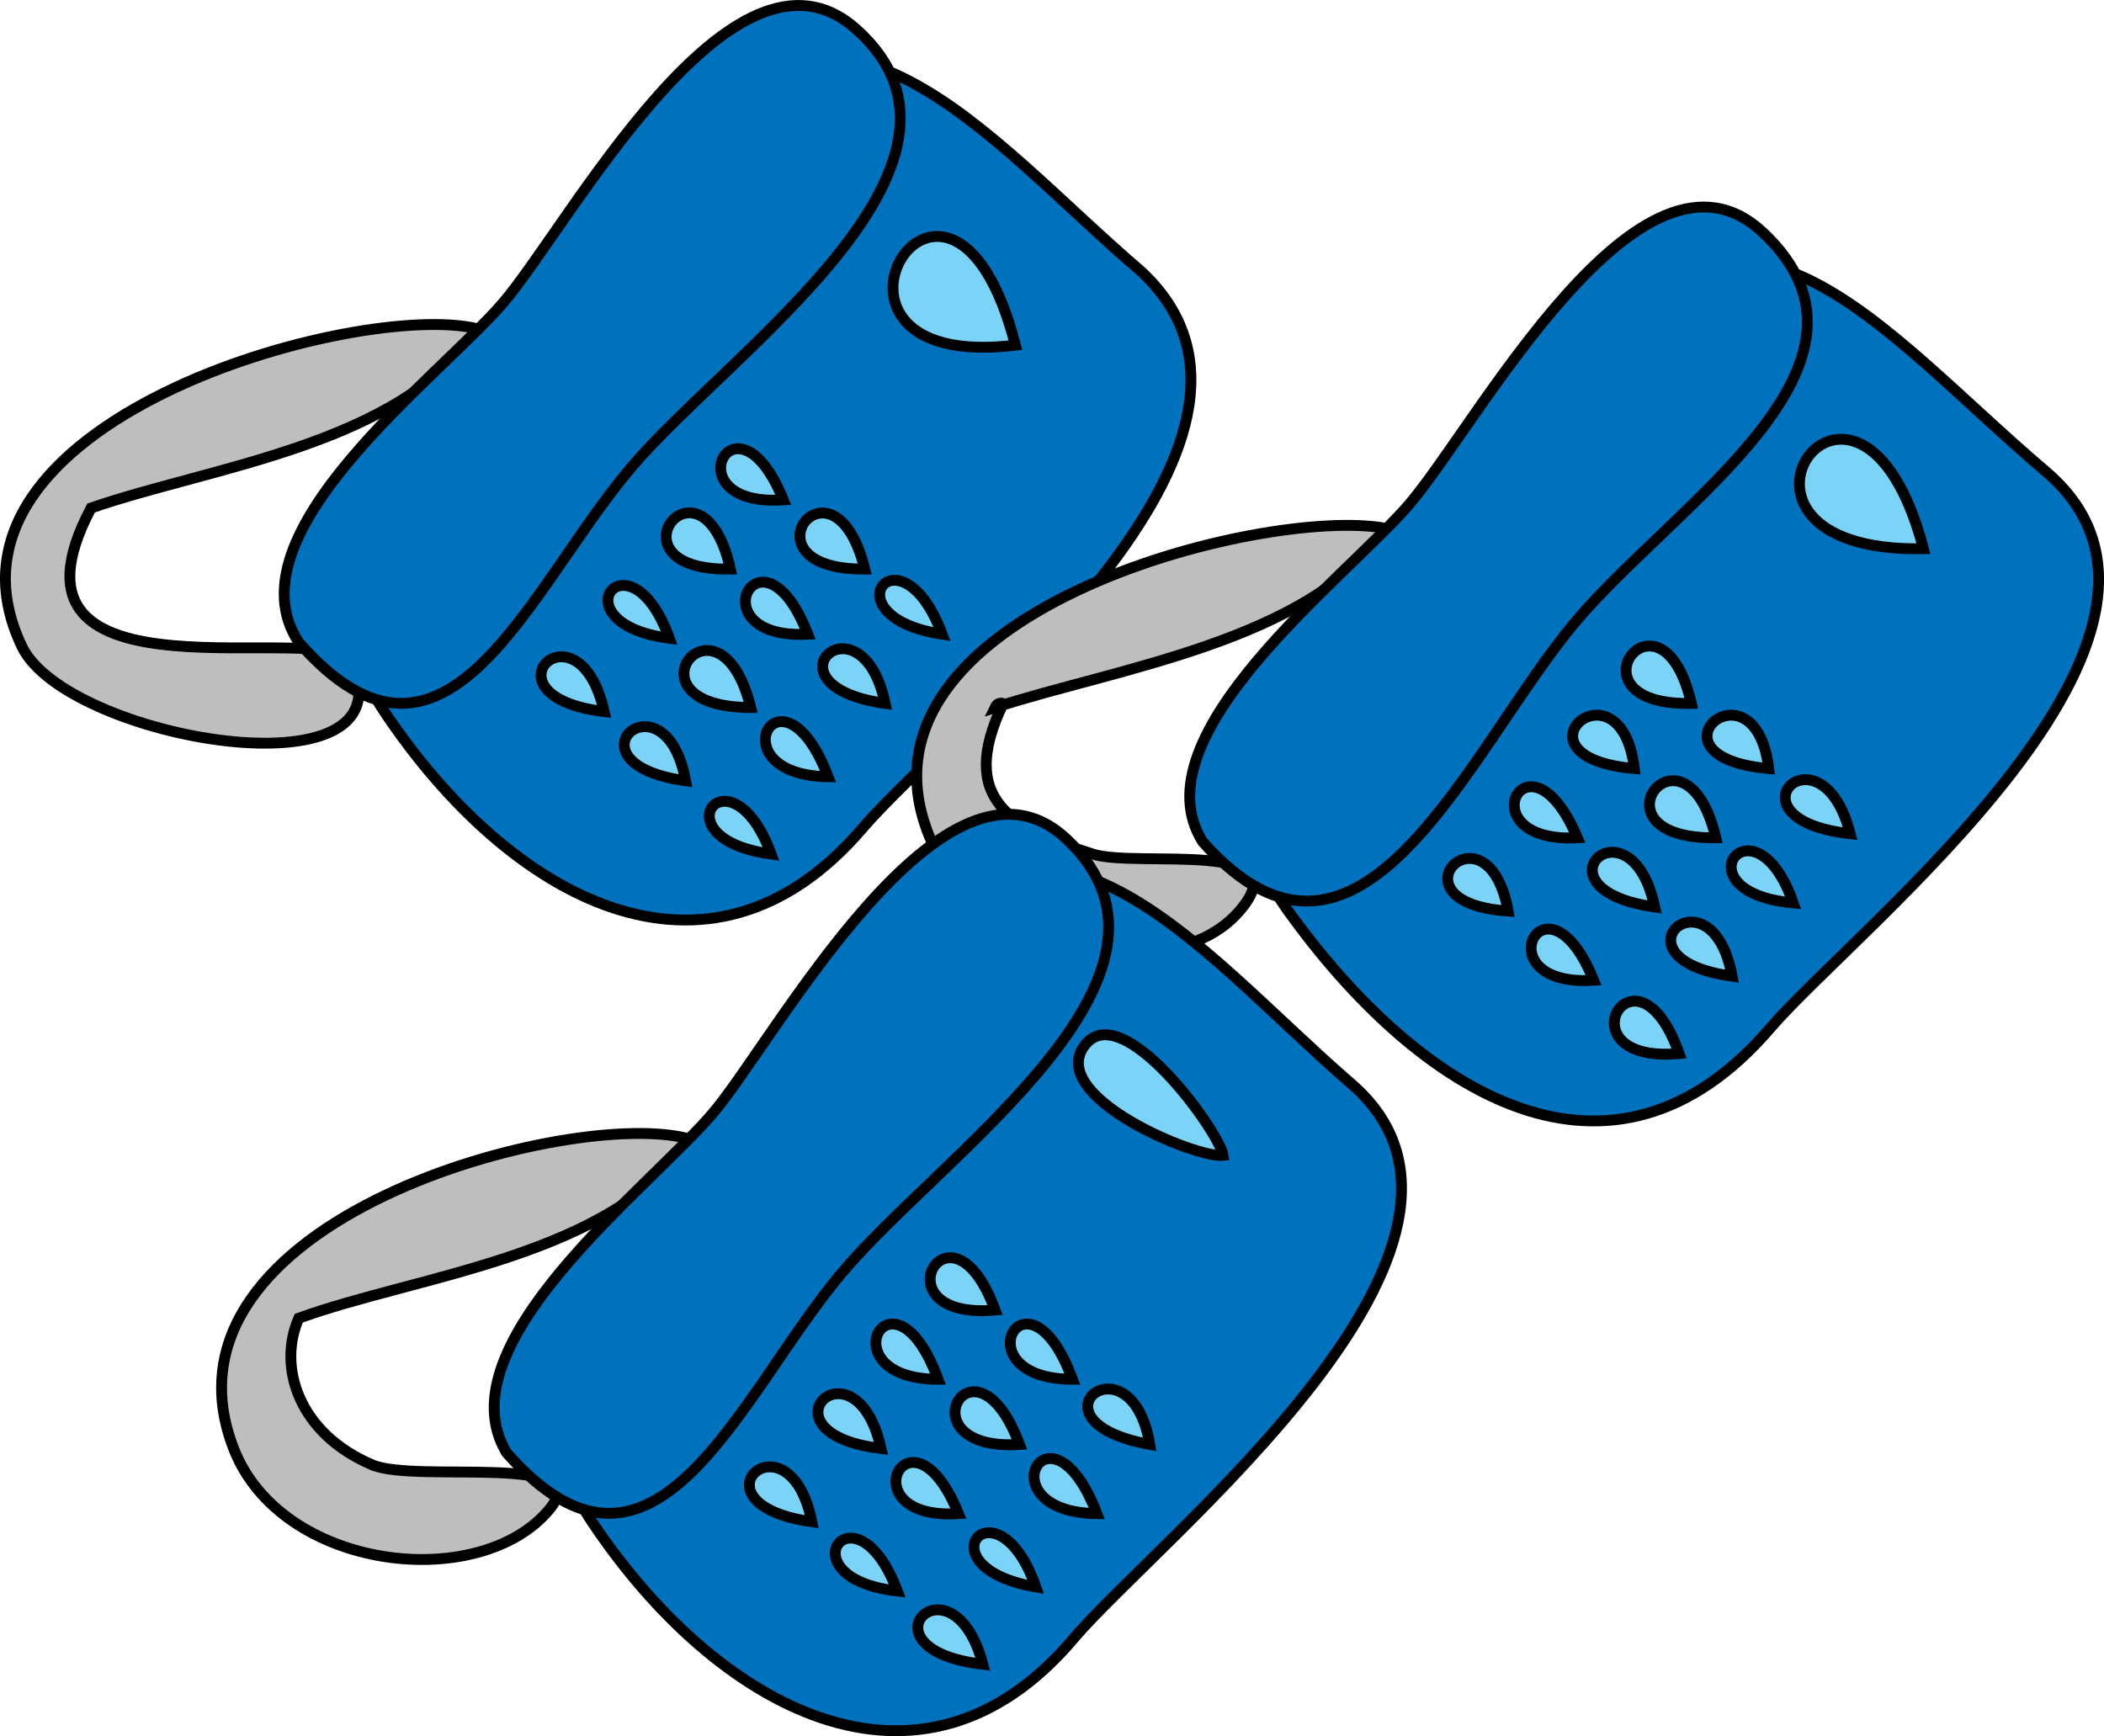 <svg xmlns="http://www.w3.org/2000/svg" xmlns:xlink="http://www.w3.org/1999/xlink" version="1.1" id="Layer_1" x="0px" y="0px" enable-background="new 0 0 822.05 841.89" xml:space="preserve" viewBox="215.97 261.31 387.53 319.82">
<path fill-rule="evenodd" clip-rule="evenodd" fill="#BCBEC0" stroke="#000000" stroke-width="2" stroke-linecap="square" stroke-miterlimit="10" d="  M304,321.89c-22.063-5.457-103.651,17.236-84,58.5c8.169,17.153,71.955,28.254,60.75,3c-3.809-8.583-68.184,9.635-48-28.5  C254.67,347.27,289.856,343.28,304,321.89z"/>
<path fill-rule="evenodd" clip-rule="evenodd" fill="#0071BC" stroke="#000000" stroke-width="2" stroke-linecap="square" stroke-miterlimit="10" d="  M426.25,311.39c33.331,31.219-34.613,82.882-51.483,102.564c-28.291,33.005-64.911,13.028-88.017-21.564  c-26.479-39.644,26.995-75.234,51.811-104.483C370.49,250.277,397.398,286.735,426.25,311.39z"/>
<path fill-rule="evenodd" clip-rule="evenodd" fill="#0071BC" stroke="#000000" stroke-width="2" stroke-linecap="square" stroke-miterlimit="10" d="  M271,379.64c-13.188-19.986,25.861-48.843,37.614-62.52c12.134-14.12,42.277-70.828,65.08-50.425  c27.786,24.861-23.459,59.498-41.416,80.66C313.159,369.89,298.217,410.703,271,379.64z"/>
<path fill-rule="evenodd" clip-rule="evenodd" fill="#7BD3F7" stroke="#000000" stroke-width="2" stroke-linecap="square" stroke-miterlimit="10" d="  M360.25,353.39C339.424,354.827,351.41,331.501,360.25,353.39L360.25,353.39z"/>
<path fill-rule="evenodd" clip-rule="evenodd" fill="#7BD3F7" stroke="#000000" stroke-width="2" stroke-linecap="square" stroke-miterlimit="10" d="  M350.5,366.14C326.729,366.542,345.25,342.627,350.5,366.14L350.5,366.14z"/>
<path fill-rule="evenodd" clip-rule="evenodd" fill="#7BD3F7" stroke="#000000" stroke-width="2" stroke-linecap="square" stroke-miterlimit="10" d="  M339.25,378.89C317.999,376.104,331.898,358.445,339.25,378.89L339.25,378.89z"/>
<path fill-rule="evenodd" clip-rule="evenodd" fill="#7BD3F7" stroke="#000000" stroke-width="2" stroke-linecap="square" stroke-miterlimit="10" d="  M327.25,392.39C303.655,389.57,322.51,371.16,327.25,392.39L327.25,392.39z"/>
<path fill-rule="evenodd" clip-rule="evenodd" fill="#7BD3F7" stroke="#000000" stroke-width="2" stroke-linecap="square" stroke-miterlimit="10" d="  M342.25,405.14C318.831,401.883,338.465,384.427,342.25,405.14L342.25,405.14z"/>
<path fill-rule="evenodd" clip-rule="evenodd" fill="#7BD3F7" stroke="#000000" stroke-width="2" stroke-linecap="square" stroke-miterlimit="10" d="  M354.25,391.64C329.76,391.599,348.411,368.018,354.25,391.64L354.25,391.64z"/>
<path fill-rule="evenodd" clip-rule="evenodd" fill="#7BD3F7" stroke="#000000" stroke-width="2" stroke-linecap="square" stroke-miterlimit="10" d="  M364.75,378.14C343.863,379.223,356.212,356.032,364.75,378.14L364.75,378.14z"/>
<path fill-rule="evenodd" clip-rule="evenodd" fill="#7BD3F7" stroke="#000000" stroke-width="2" stroke-linecap="square" stroke-miterlimit="10" d="  M375.25,366.14C351.52,366.326,369.498,342.803,375.25,366.14L375.25,366.14z"/>
<path fill-rule="evenodd" clip-rule="evenodd" fill="#7BD3F7" stroke="#000000" stroke-width="2" stroke-linecap="square" stroke-miterlimit="10" d="  M389.5,378.14C368.021,374.897,381.772,357.501,389.5,378.14L389.5,378.14z"/>
<path fill-rule="evenodd" clip-rule="evenodd" fill="#7BD3F7" stroke="#000000" stroke-width="2" stroke-linecap="square" stroke-miterlimit="10" d="  M379,390.89C355.487,387.569,374.583,369.982,379,390.89L379,390.89z"/>
<path fill-rule="evenodd" clip-rule="evenodd" fill="#7BD3F7" stroke="#000000" stroke-width="2" stroke-linecap="square" stroke-miterlimit="10" d="  M368.5,404.39C347.528,404.11,359.803,381.688,368.5,404.39L368.5,404.39z"/>
<path fill-rule="evenodd" clip-rule="evenodd" fill="#7BD3F7" stroke="#000000" stroke-width="2" stroke-linecap="square" stroke-miterlimit="10" d="  M358,418.64C336.621,415.776,350.541,398.269,358,418.64L358,418.64z"/>
<path fill-rule="evenodd" clip-rule="evenodd" fill="#7BD3F7" stroke="#000000" stroke-width="2" stroke-linecap="square" stroke-miterlimit="10" d="  M403,324.89C359.069,330.296,390.714,277.246,403,324.89L403,324.89z"/>
<path fill-rule="evenodd" clip-rule="evenodd" fill="#BCBEC0" stroke="#000000" stroke-width="2" stroke-linecap="square" stroke-miterlimit="10" d="  M471.25,358.64c-22.764-4.229-101.124,15.896-84,57c8.231,19.757,43.907,28.654,57,13.5c11.631-13.462-18.893-7.9-27-10.5  c-14.62-4.689-25.151-9.746-16.5-27.75c-0.677-0.177-1.177,0.073-1.5,0.75C421.471,384.395,457.896,379.294,471.25,358.64z"/>
<path fill-rule="evenodd" clip-rule="evenodd" fill="#0071BC" stroke="#000000" stroke-width="2" stroke-linecap="square" stroke-miterlimit="10" d="  M592.75,348.14c35.191,29.801-34.941,84.141-50.733,102.564c-29.096,33.944-64.348,12.4-88.767-21.564  c-27.121-37.724,28.468-75.712,51.483-102.564C537.7,288.115,561.558,321.569,592.75,348.14z"/>
<path fill-rule="evenodd" clip-rule="evenodd" fill="#0071BC" stroke="#000000" stroke-width="2" stroke-linecap="square" stroke-miterlimit="10" d="  M437.5,416.39c-12.341-19.546,26.392-48.626,38.022-62.178c12.531-14.6,42.609-71.378,65.228-50.017  c25.682,24.255-16.225,49.813-34.625,71.694C486.403,399.343,466.724,449.356,437.5,416.39z"/>
<path fill-rule="evenodd" clip-rule="evenodd" fill="#7BD3F7" stroke="#000000" stroke-width="2" stroke-linecap="square" stroke-miterlimit="10" d="  M527.5,390.89C503.448,391.394,521.961,366.836,527.5,390.89L527.5,390.89z"/>
<path fill-rule="evenodd" clip-rule="evenodd" fill="#7BD3F7" stroke="#000000" stroke-width="2" stroke-linecap="square" stroke-miterlimit="10" d="  M517,402.89C492.741,400.767,514.475,381.856,517,402.89L517,402.89z"/>
<path fill-rule="evenodd" clip-rule="evenodd" fill="#7BD3F7" stroke="#000000" stroke-width="2" stroke-linecap="square" stroke-miterlimit="10" d="  M506.5,415.64C485.68,416.72,497.386,393.955,506.5,415.64L506.5,415.64z"/>
<path fill-rule="evenodd" clip-rule="evenodd" fill="#7BD3F7" stroke="#000000" stroke-width="2" stroke-linecap="square" stroke-miterlimit="10" d="  M493.75,429.14C470.718,427.576,489.937,408.129,493.75,429.14L493.75,429.14z"/>
<path fill-rule="evenodd" clip-rule="evenodd" fill="#7BD3F7" stroke="#000000" stroke-width="2" stroke-linecap="square" stroke-miterlimit="10" d="  M509.5,441.89C488.738,443.211,500.666,420.017,509.5,441.89L509.5,441.89z"/>
<path fill-rule="evenodd" clip-rule="evenodd" fill="#7BD3F7" stroke="#000000" stroke-width="2" stroke-linecap="square" stroke-miterlimit="10" d="  M520.75,428.39C497.237,425.069,516.332,407.482,520.75,428.39L520.75,428.39z"/>
<path fill-rule="evenodd" clip-rule="evenodd" fill="#7BD3F7" stroke="#000000" stroke-width="2" stroke-linecap="square" stroke-miterlimit="10" d="  M532,415.64C507.571,415.943,526.378,391.824,532,415.64L532,415.64z"/>
<path fill-rule="evenodd" clip-rule="evenodd" fill="#7BD3F7" stroke="#000000" stroke-width="2" stroke-linecap="square" stroke-miterlimit="10" d="  M541.75,402.89C517.491,400.767,539.225,381.856,541.75,402.89L541.75,402.89z"/>
<path fill-rule="evenodd" clip-rule="evenodd" fill="#7BD3F7" stroke="#000000" stroke-width="2" stroke-linecap="square" stroke-miterlimit="10" d="  M556.75,414.89C532.734,412.241,551.387,393.877,556.75,414.89L556.75,414.89z"/>
<path fill-rule="evenodd" clip-rule="evenodd" fill="#7BD3F7" stroke="#000000" stroke-width="2" stroke-linecap="square" stroke-miterlimit="10" d="  M546.25,427.64C524.574,425.655,539.137,407.078,546.25,427.64L546.25,427.64z"/>
<path fill-rule="evenodd" clip-rule="evenodd" fill="#7BD3F7" stroke="#000000" stroke-width="2" stroke-linecap="square" stroke-miterlimit="10" d="  M535,441.14C511.58,437.882,531.215,420.427,535,441.14L535,441.14z"/>
<path fill-rule="evenodd" clip-rule="evenodd" fill="#7BD3F7" stroke="#000000" stroke-width="2" stroke-linecap="square" stroke-miterlimit="10" d="  M525.25,455.39C502.961,457.371,517.234,432.698,525.25,455.39L525.25,455.39z"/>
<path fill-rule="evenodd" clip-rule="evenodd" fill="#7BD3F7" stroke="#000000" stroke-width="2" stroke-linecap="square" stroke-miterlimit="10" d="  M570.25,362.39C525.51,363.243,558.184,316.591,570.25,362.39L570.25,362.39z"/>
<path fill-rule="evenodd" clip-rule="evenodd" fill="#BCBEC0" stroke="#000000" stroke-width="2" stroke-linecap="square" stroke-miterlimit="10" d="  M343,471.14c-21.224-6.068-100.391,14.756-84,57c8.763,22.585,45.291,26.651,58.125,11.25c8.874-10.648-24.466-4.768-32.625-8.25  c-13.56-5.788-17.439-18.052-13.5-27C292.702,496.224,329.26,492.702,343,471.14z"/>
<path fill-rule="evenodd" clip-rule="evenodd" fill="#0071BC" stroke="#000000" stroke-width="2" stroke-linecap="square" stroke-miterlimit="10" d="  M464.5,460.64c34.867,29.294-35.184,84.085-50.835,102.564C385.401,596.577,347.91,575.932,325,541.64  c-26.259-39.306,28.444-76.06,52.561-104.482C409.309,399.74,435.738,435.607,464.5,460.64z"/>
<path fill-rule="evenodd" clip-rule="evenodd" fill="#0071BC" stroke="#000000" stroke-width="2" stroke-linecap="square" stroke-miterlimit="10" d="  M309.25,528.89c-11.852-19.915,26.208-48.645,38.022-62.52c11.393-13.379,42.66-71.738,65.228-50.425  c26.545,25.069-22.901,57.752-41.534,79.91C352.034,518.37,336.637,560.147,309.25,528.89z"/>
<path fill-rule="evenodd" clip-rule="evenodd" fill="#7BD3F7" stroke="#000000" stroke-width="2" stroke-linecap="square" stroke-miterlimit="10" d="  M399.25,502.64C377.069,504.611,391.007,479.989,399.25,502.64L399.25,502.64z"/>
<path fill-rule="evenodd" clip-rule="evenodd" fill="#7BD3F7" stroke="#000000" stroke-width="2" stroke-linecap="square" stroke-miterlimit="10" d="  M388.75,515.39C367.845,515.337,380.343,492.508,388.75,515.39L388.75,515.39z"/>
<path fill-rule="evenodd" clip-rule="evenodd" fill="#7BD3F7" stroke="#000000" stroke-width="2" stroke-linecap="square" stroke-miterlimit="10" d="  M378.25,528.14C354.655,525.32,373.51,506.91,378.25,528.14L378.25,528.14z"/>
<path fill-rule="evenodd" clip-rule="evenodd" fill="#7BD3F7" stroke="#000000" stroke-width="2" stroke-linecap="square" stroke-miterlimit="10" d="  M365.5,541.64C341.846,538.298,361.325,520.647,365.5,541.64L365.5,541.64z"/>
<path fill-rule="evenodd" clip-rule="evenodd" fill="#7BD3F7" stroke="#000000" stroke-width="2" stroke-linecap="square" stroke-miterlimit="10" d="  M381.25,554.39C359.95,552.013,373.487,533.705,381.25,554.39L381.25,554.39z"/>
<path fill-rule="evenodd" clip-rule="evenodd" fill="#7BD3F7" stroke="#000000" stroke-width="2" stroke-linecap="square" stroke-miterlimit="10" d="  M392.5,540.14C371.738,541.461,383.666,518.266,392.5,540.14L392.5,540.14z"/>
<path fill-rule="evenodd" clip-rule="evenodd" fill="#7BD3F7" stroke="#000000" stroke-width="2" stroke-linecap="square" stroke-miterlimit="10" d="  M403.75,527.39C381.854,528.767,395.355,504.881,403.75,527.39L403.75,527.39z"/>
<path fill-rule="evenodd" clip-rule="evenodd" fill="#7BD3F7" stroke="#000000" stroke-width="2" stroke-linecap="square" stroke-miterlimit="10" d="  M413.5,515.39C392.595,515.337,405.093,492.508,413.5,515.39L413.5,515.39z"/>
<path fill-rule="evenodd" clip-rule="evenodd" fill="#7BD3F7" stroke="#000000" stroke-width="2" stroke-linecap="square" stroke-miterlimit="10" d="  M427.75,527.39C403.851,523.101,424.289,506.735,427.75,527.39L427.75,527.39z"/>
<path fill-rule="evenodd" clip-rule="evenodd" fill="#7BD3F7" stroke="#000000" stroke-width="2" stroke-linecap="square" stroke-miterlimit="10" d="  M418,540.14C397.028,539.86,409.303,517.438,418,540.14L418,540.14z"/>
<path fill-rule="evenodd" clip-rule="evenodd" fill="#7BD3F7" stroke="#000000" stroke-width="2" stroke-linecap="square" stroke-miterlimit="10" d="  M406.75,553.64C385.149,549.935,399.614,533.164,406.75,553.64L406.75,553.64z"/>
<path fill-rule="evenodd" clip-rule="evenodd" fill="#7BD3F7" stroke="#000000" stroke-width="2" stroke-linecap="square" stroke-miterlimit="10" d="  M397,567.89C373.092,565.103,391.431,546.792,397,567.89L397,567.89z"/>
<path fill-rule="evenodd" clip-rule="evenodd" fill="#7BD3F7" stroke="#000000" stroke-width="2" stroke-linecap="square" stroke-miterlimit="10" d="  M441.25,474.14c-5.106,0.554-32.559-10.915-25.5-20.25C422.585,444.851,440.52,469.727,441.25,474.14z"/>
</svg>